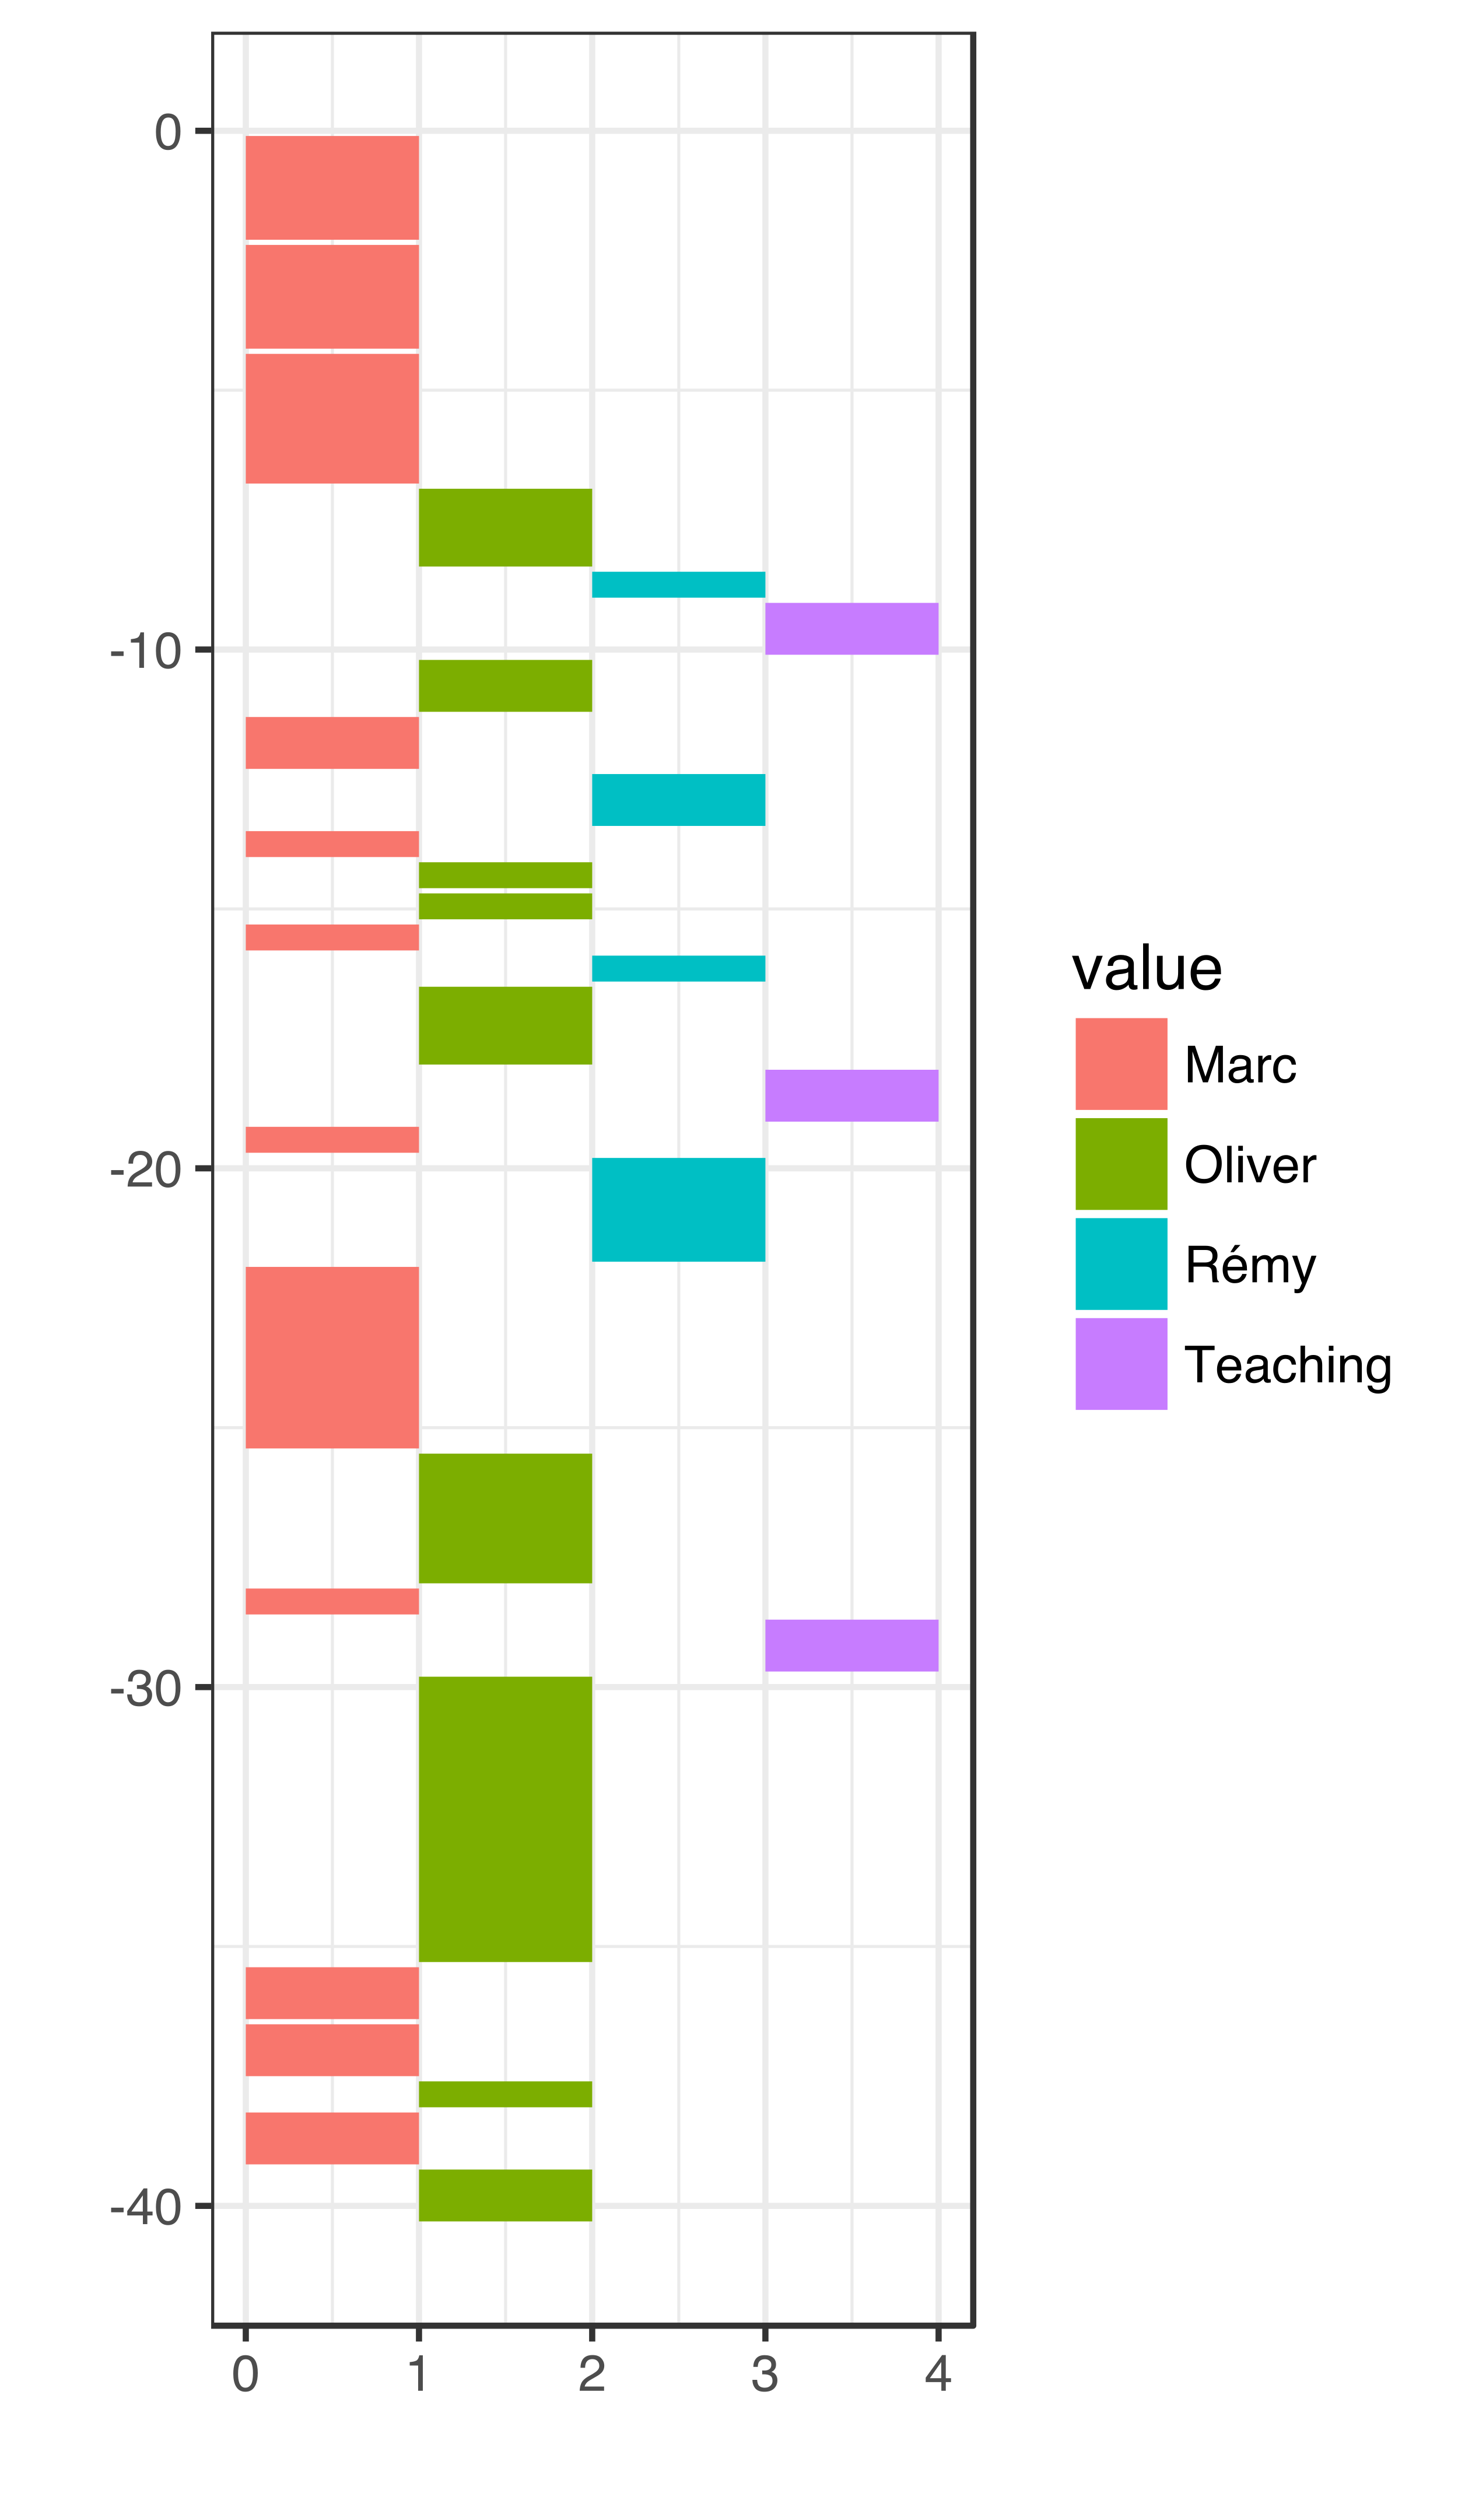 <?xml version="1.0" encoding="UTF-8"?>
<svg xmlns="http://www.w3.org/2000/svg" xmlns:xlink="http://www.w3.org/1999/xlink" width="252pt" height="432pt" viewBox="0 0 252 432" version="1.1">
<defs>
<g>
<symbol overflow="visible" id="glyph0-0">
<path style="stroke:none;" d="M 0.281 0 L 0.281 -6.312 L 5.297 -6.312 L 5.297 0 Z M 4.5 -0.797 L 4.5 -5.516 L 1.078 -5.516 L 1.078 -0.797 Z "/>
</symbol>
<symbol overflow="visible" id="glyph0-1">
<path style="stroke:none;" d="M 0.359 -2.844 L 2.516 -2.844 L 2.516 -2.047 L 0.359 -2.047 Z "/>
</symbol>
<symbol overflow="visible" id="glyph0-2">
<path style="stroke:none;" d="M 2.906 -2.172 L 2.906 -4.969 L 0.938 -2.172 Z M 2.922 0 L 2.922 -1.5 L 0.219 -1.5 L 0.219 -2.266 L 3.047 -6.172 L 3.688 -6.172 L 3.688 -2.172 L 4.594 -2.172 L 4.594 -1.5 L 3.688 -1.5 L 3.688 0 Z "/>
</symbol>
<symbol overflow="visible" id="glyph0-3">
<path style="stroke:none;" d="M 2.375 -6.156 C 3.176 -6.156 3.754 -5.828 4.109 -5.172 C 4.379 -4.66 4.516 -3.961 4.516 -3.078 C 4.516 -2.242 4.391 -1.555 4.141 -1.016 C 3.785 -0.223 3.195 0.172 2.375 0.172 C 1.633 0.172 1.082 -0.148 0.719 -0.797 C 0.426 -1.328 0.281 -2.047 0.281 -2.953 C 0.281 -3.648 0.367 -4.25 0.547 -4.75 C 0.879 -5.688 1.488 -6.156 2.375 -6.156 Z M 2.375 -0.531 C 2.77 -0.531 3.086 -0.707 3.328 -1.062 C 3.566 -1.426 3.688 -2.086 3.688 -3.047 C 3.688 -3.754 3.598 -4.332 3.422 -4.781 C 3.254 -5.227 2.922 -5.453 2.422 -5.453 C 1.973 -5.453 1.641 -5.238 1.422 -4.812 C 1.211 -4.383 1.109 -3.754 1.109 -2.922 C 1.109 -2.297 1.176 -1.789 1.312 -1.406 C 1.52 -0.82 1.875 -0.531 2.375 -0.531 Z "/>
</symbol>
<symbol overflow="visible" id="glyph0-4">
<path style="stroke:none;" d="M 2.281 0.172 C 1.551 0.172 1.02 -0.023 0.688 -0.422 C 0.363 -0.828 0.203 -1.316 0.203 -1.891 L 1.016 -1.891 C 1.047 -1.492 1.117 -1.203 1.234 -1.016 C 1.441 -0.691 1.805 -0.531 2.328 -0.531 C 2.734 -0.531 3.055 -0.641 3.297 -0.859 C 3.547 -1.078 3.672 -1.359 3.672 -1.703 C 3.672 -2.129 3.539 -2.426 3.281 -2.594 C 3.031 -2.758 2.672 -2.844 2.203 -2.844 C 2.148 -2.844 2.098 -2.844 2.047 -2.844 C 1.992 -2.844 1.941 -2.844 1.891 -2.844 L 1.891 -3.516 C 1.973 -3.516 2.039 -3.508 2.094 -3.5 C 2.145 -3.5 2.203 -3.5 2.266 -3.5 C 2.555 -3.5 2.797 -3.547 2.984 -3.641 C 3.305 -3.797 3.469 -4.082 3.469 -4.5 C 3.469 -4.801 3.359 -5.035 3.141 -5.203 C 2.922 -5.367 2.672 -5.453 2.391 -5.453 C 1.867 -5.453 1.508 -5.281 1.312 -4.938 C 1.207 -4.75 1.145 -4.477 1.125 -4.125 L 0.359 -4.125 C 0.359 -4.582 0.453 -4.973 0.641 -5.297 C 0.953 -5.867 1.504 -6.156 2.297 -6.156 C 2.93 -6.156 3.422 -6.016 3.766 -5.734 C 4.109 -5.461 4.281 -5.062 4.281 -4.531 C 4.281 -4.145 4.176 -3.836 3.969 -3.609 C 3.844 -3.461 3.68 -3.348 3.484 -3.266 C 3.805 -3.172 4.055 -3 4.234 -2.75 C 4.422 -2.5 4.516 -2.191 4.516 -1.828 C 4.516 -1.234 4.316 -0.75 3.922 -0.375 C 3.535 -0.008 2.988 0.172 2.281 0.172 Z "/>
</symbol>
<symbol overflow="visible" id="glyph0-5">
<path style="stroke:none;" d="M 0.281 0 C 0.301 -0.531 0.406 -0.988 0.594 -1.375 C 0.789 -1.77 1.164 -2.129 1.719 -2.453 L 2.547 -2.922 C 2.91 -3.141 3.164 -3.328 3.312 -3.484 C 3.551 -3.711 3.672 -3.984 3.672 -4.297 C 3.672 -4.648 3.562 -4.93 3.344 -5.141 C 3.133 -5.359 2.848 -5.469 2.484 -5.469 C 1.961 -5.469 1.598 -5.266 1.391 -4.859 C 1.285 -4.648 1.227 -4.352 1.219 -3.969 L 0.422 -3.969 C 0.43 -4.5 0.531 -4.938 0.719 -5.281 C 1.051 -5.875 1.645 -6.172 2.5 -6.172 C 3.195 -6.172 3.707 -5.977 4.031 -5.594 C 4.363 -5.219 4.531 -4.797 4.531 -4.328 C 4.531 -3.836 4.352 -3.414 4 -3.062 C 3.801 -2.863 3.441 -2.617 2.922 -2.328 L 2.344 -2 C 2.062 -1.844 1.836 -1.695 1.672 -1.562 C 1.391 -1.312 1.211 -1.035 1.141 -0.734 L 4.5 -0.734 L 4.5 0 Z "/>
</symbol>
<symbol overflow="visible" id="glyph0-6">
<path style="stroke:none;" d="M 0.844 -4.359 L 0.844 -4.953 C 1.395 -5.004 1.781 -5.094 2 -5.219 C 2.227 -5.344 2.395 -5.645 2.5 -6.125 L 3.109 -6.125 L 3.109 0 L 2.297 0 L 2.297 -4.359 Z "/>
</symbol>
<symbol overflow="visible" id="glyph0-7">
<path style="stroke:none;" d="M 0.656 -6.312 L 1.875 -6.312 L 3.688 -0.969 L 5.484 -6.312 L 6.703 -6.312 L 6.703 0 L 5.891 0 L 5.891 -3.719 C 5.891 -3.852 5.891 -4.066 5.891 -4.359 C 5.898 -4.66 5.906 -4.984 5.906 -5.328 L 4.109 0 L 3.25 0 L 1.438 -5.328 L 1.438 -5.125 C 1.438 -4.969 1.441 -4.734 1.453 -4.422 C 1.461 -4.109 1.469 -3.875 1.469 -3.719 L 1.469 0 L 0.656 0 Z "/>
</symbol>
<symbol overflow="visible" id="glyph0-8">
<path style="stroke:none;" d="M 1.156 -1.219 C 1.156 -1 1.238 -0.82 1.406 -0.688 C 1.57 -0.562 1.766 -0.5 1.984 -0.5 C 2.254 -0.5 2.52 -0.562 2.781 -0.688 C 3.207 -0.895 3.422 -1.238 3.422 -1.719 L 3.422 -2.344 C 3.328 -2.281 3.203 -2.227 3.047 -2.188 C 2.898 -2.145 2.754 -2.117 2.609 -2.109 L 2.141 -2.047 C 1.867 -2.004 1.66 -1.945 1.516 -1.875 C 1.273 -1.738 1.156 -1.52 1.156 -1.219 Z M 3.031 -2.781 C 3.207 -2.812 3.328 -2.891 3.391 -3.016 C 3.422 -3.078 3.438 -3.176 3.438 -3.312 C 3.438 -3.57 3.344 -3.758 3.156 -3.875 C 2.969 -4 2.703 -4.062 2.359 -4.062 C 1.953 -4.062 1.664 -3.953 1.5 -3.734 C 1.406 -3.609 1.344 -3.43 1.312 -3.203 L 0.594 -3.203 C 0.602 -3.766 0.785 -4.156 1.141 -4.375 C 1.492 -4.602 1.906 -4.719 2.375 -4.719 C 2.914 -4.719 3.352 -4.613 3.688 -4.406 C 4.02 -4.195 4.188 -3.875 4.188 -3.438 L 4.188 -0.797 C 4.188 -0.711 4.203 -0.645 4.234 -0.594 C 4.273 -0.551 4.348 -0.531 4.453 -0.531 C 4.484 -0.531 4.52 -0.531 4.562 -0.531 C 4.602 -0.531 4.648 -0.535 4.703 -0.547 L 4.703 0.016 C 4.578 0.055 4.484 0.078 4.422 0.078 C 4.359 0.086 4.273 0.094 4.172 0.094 C 3.898 0.094 3.707 0 3.594 -0.188 C 3.531 -0.281 3.484 -0.422 3.453 -0.609 C 3.297 -0.398 3.07 -0.219 2.781 -0.062 C 2.488 0.082 2.16 0.156 1.797 0.156 C 1.367 0.156 1.02 0.023 0.75 -0.234 C 0.488 -0.492 0.359 -0.816 0.359 -1.203 C 0.359 -1.629 0.488 -1.957 0.75 -2.188 C 1.02 -2.426 1.367 -2.578 1.797 -2.641 Z M 2.391 -4.719 Z "/>
</symbol>
<symbol overflow="visible" id="glyph0-9">
<path style="stroke:none;" d="M 0.594 -4.594 L 1.328 -4.594 L 1.328 -3.812 C 1.379 -3.957 1.523 -4.141 1.766 -4.359 C 2.004 -4.586 2.273 -4.703 2.578 -4.703 C 2.586 -4.703 2.609 -4.695 2.641 -4.688 C 2.68 -4.688 2.742 -4.688 2.828 -4.688 L 2.828 -3.859 C 2.773 -3.867 2.727 -3.875 2.688 -3.875 C 2.656 -3.883 2.617 -3.891 2.578 -3.891 C 2.18 -3.891 1.879 -3.766 1.672 -3.516 C 1.461 -3.266 1.359 -2.973 1.359 -2.641 L 1.359 0 L 0.594 0 Z "/>
</symbol>
<symbol overflow="visible" id="glyph0-10">
<path style="stroke:none;" d="M 2.344 -4.734 C 2.863 -4.734 3.285 -4.609 3.609 -4.359 C 3.93 -4.109 4.125 -3.672 4.188 -3.047 L 3.438 -3.047 C 3.395 -3.336 3.289 -3.578 3.125 -3.766 C 2.957 -3.953 2.695 -4.047 2.344 -4.047 C 1.852 -4.047 1.5 -3.801 1.281 -3.312 C 1.145 -3.008 1.078 -2.629 1.078 -2.172 C 1.078 -1.703 1.172 -1.312 1.359 -1 C 1.555 -0.688 1.867 -0.531 2.297 -0.531 C 2.609 -0.531 2.859 -0.625 3.047 -0.812 C 3.234 -1.008 3.363 -1.281 3.438 -1.625 L 4.188 -1.625 C 4.102 -1.02 3.891 -0.57 3.547 -0.281 C 3.203 0 2.766 0.141 2.234 0.141 C 1.629 0.141 1.145 -0.078 0.781 -0.516 C 0.426 -0.961 0.25 -1.516 0.25 -2.172 C 0.25 -2.984 0.445 -3.613 0.844 -4.062 C 1.238 -4.508 1.738 -4.734 2.344 -4.734 Z M 2.219 -4.719 Z "/>
</symbol>
<symbol overflow="visible" id="glyph0-11">
<path style="stroke:none;" d="M 3.391 -6.484 C 4.504 -6.484 5.332 -6.125 5.875 -5.406 C 6.289 -4.844 6.5 -4.129 6.5 -3.266 C 6.5 -2.316 6.258 -1.535 5.781 -0.922 C 5.219 -0.18 4.414 0.188 3.375 0.188 C 2.406 0.188 1.645 -0.133 1.094 -0.781 C 0.594 -1.395 0.344 -2.176 0.344 -3.125 C 0.344 -3.977 0.555 -4.707 0.984 -5.312 C 1.523 -6.094 2.328 -6.484 3.391 -6.484 Z M 3.484 -0.578 C 4.234 -0.578 4.773 -0.848 5.109 -1.391 C 5.453 -1.93 5.625 -2.551 5.625 -3.25 C 5.625 -3.988 5.426 -4.582 5.031 -5.031 C 4.645 -5.488 4.113 -5.719 3.438 -5.719 C 2.789 -5.719 2.258 -5.492 1.844 -5.047 C 1.438 -4.598 1.234 -3.938 1.234 -3.062 C 1.234 -2.363 1.41 -1.773 1.766 -1.297 C 2.117 -0.816 2.691 -0.578 3.484 -0.578 Z M 3.422 -6.484 Z "/>
</symbol>
<symbol overflow="visible" id="glyph0-12">
<path style="stroke:none;" d="M 0.594 -6.312 L 1.359 -6.312 L 1.359 0 L 0.594 0 Z "/>
</symbol>
<symbol overflow="visible" id="glyph0-13">
<path style="stroke:none;" d="M 0.562 -4.578 L 1.359 -4.578 L 1.359 0 L 0.562 0 Z M 0.562 -6.312 L 1.359 -6.312 L 1.359 -5.438 L 0.562 -5.438 Z "/>
</symbol>
<symbol overflow="visible" id="glyph0-14">
<path style="stroke:none;" d="M 0.938 -4.594 L 2.172 -0.859 L 3.453 -4.594 L 4.297 -4.594 L 2.562 0 L 1.75 0 L 0.047 -4.594 Z "/>
</symbol>
<symbol overflow="visible" id="glyph0-15">
<path style="stroke:none;" d="M 2.484 -4.703 C 2.805 -4.703 3.117 -4.625 3.422 -4.469 C 3.734 -4.32 3.969 -4.125 4.125 -3.875 C 4.281 -3.645 4.383 -3.375 4.438 -3.062 C 4.488 -2.852 4.516 -2.516 4.516 -2.047 L 1.141 -2.047 C 1.148 -1.586 1.258 -1.211 1.469 -0.922 C 1.676 -0.641 1.992 -0.5 2.422 -0.5 C 2.828 -0.5 3.148 -0.633 3.391 -0.906 C 3.523 -1.062 3.625 -1.238 3.688 -1.438 L 4.453 -1.438 C 4.43 -1.27 4.363 -1.082 4.25 -0.875 C 4.133 -0.664 4.004 -0.5 3.859 -0.375 C 3.629 -0.145 3.344 0.008 3 0.094 C 2.812 0.133 2.598 0.156 2.359 0.156 C 1.785 0.156 1.301 -0.051 0.906 -0.469 C 0.508 -0.883 0.312 -1.469 0.312 -2.219 C 0.312 -2.945 0.508 -3.539 0.906 -4 C 1.312 -4.469 1.836 -4.703 2.484 -4.703 Z M 3.719 -2.672 C 3.688 -3.004 3.613 -3.27 3.5 -3.469 C 3.281 -3.844 2.926 -4.031 2.438 -4.031 C 2.082 -4.031 1.785 -3.898 1.547 -3.641 C 1.305 -3.391 1.176 -3.066 1.156 -2.672 Z M 2.406 -4.719 Z "/>
</symbol>
<symbol overflow="visible" id="glyph0-16">
<path style="stroke:none;" d="M 3.609 -3.422 C 4.004 -3.422 4.316 -3.5 4.547 -3.656 C 4.785 -3.82 4.906 -4.113 4.906 -4.531 C 4.906 -4.977 4.742 -5.285 4.422 -5.453 C 4.242 -5.535 4.008 -5.578 3.719 -5.578 L 1.625 -5.578 L 1.625 -3.422 Z M 0.766 -6.312 L 3.688 -6.312 C 4.176 -6.312 4.578 -6.238 4.891 -6.094 C 5.473 -5.832 5.766 -5.336 5.766 -4.609 C 5.766 -4.234 5.688 -3.922 5.531 -3.672 C 5.383 -3.43 5.172 -3.238 4.891 -3.094 C 5.129 -3 5.312 -2.867 5.438 -2.703 C 5.562 -2.547 5.629 -2.281 5.641 -1.906 L 5.672 -1.062 C 5.68 -0.82 5.703 -0.645 5.734 -0.531 C 5.785 -0.332 5.879 -0.203 6.016 -0.141 L 6.016 0 L 4.969 0 C 4.938 -0.051 4.91 -0.117 4.891 -0.203 C 4.879 -0.297 4.867 -0.461 4.859 -0.703 L 4.797 -1.766 C 4.773 -2.172 4.625 -2.445 4.344 -2.594 C 4.176 -2.664 3.922 -2.703 3.578 -2.703 L 1.625 -2.703 L 1.625 0 L 0.766 0 Z "/>
</symbol>
<symbol overflow="visible" id="glyph0-17">
<path style="stroke:none;" d="M 2.484 -4.703 C 2.805 -4.703 3.117 -4.625 3.422 -4.469 C 3.734 -4.32 3.969 -4.125 4.125 -3.875 C 4.281 -3.645 4.383 -3.375 4.438 -3.062 C 4.488 -2.852 4.516 -2.516 4.516 -2.047 L 1.141 -2.047 C 1.148 -1.586 1.258 -1.211 1.469 -0.922 C 1.676 -0.641 1.992 -0.5 2.422 -0.5 C 2.828 -0.5 3.148 -0.633 3.391 -0.906 C 3.523 -1.062 3.625 -1.238 3.688 -1.438 L 4.453 -1.438 C 4.43 -1.27 4.363 -1.082 4.25 -0.875 C 4.133 -0.664 4.004 -0.5 3.859 -0.375 C 3.629 -0.145 3.344 0.008 3 0.094 C 2.812 0.133 2.598 0.156 2.359 0.156 C 1.785 0.156 1.301 -0.051 0.906 -0.469 C 0.508 -0.883 0.312 -1.469 0.312 -2.219 C 0.312 -2.945 0.508 -3.539 0.906 -4 C 1.312 -4.469 1.836 -4.703 2.484 -4.703 Z M 3.719 -2.672 C 3.688 -3.004 3.613 -3.27 3.5 -3.469 C 3.281 -3.844 2.926 -4.031 2.438 -4.031 C 2.082 -4.031 1.785 -3.898 1.547 -3.641 C 1.305 -3.391 1.176 -3.066 1.156 -2.672 Z M 2.406 -4.719 Z M 3.375 -6.453 L 2.234 -5.203 L 1.641 -5.203 L 2.422 -6.453 Z "/>
</symbol>
<symbol overflow="visible" id="glyph0-18">
<path style="stroke:none;" d="M 0.562 -4.594 L 1.328 -4.594 L 1.328 -3.953 C 1.516 -4.172 1.68 -4.332 1.828 -4.438 C 2.086 -4.613 2.379 -4.703 2.703 -4.703 C 3.066 -4.703 3.359 -4.613 3.578 -4.438 C 3.703 -4.332 3.816 -4.18 3.922 -3.984 C 4.098 -4.223 4.301 -4.398 4.531 -4.516 C 4.758 -4.641 5.02 -4.703 5.312 -4.703 C 5.926 -4.703 6.348 -4.477 6.578 -4.031 C 6.691 -3.789 6.75 -3.469 6.75 -3.062 L 6.75 0 L 5.953 0 L 5.953 -3.203 C 5.953 -3.504 5.875 -3.711 5.719 -3.828 C 5.57 -3.941 5.383 -4 5.156 -4 C 4.852 -4 4.594 -3.895 4.375 -3.688 C 4.156 -3.488 4.047 -3.148 4.047 -2.672 L 4.047 0 L 3.266 0 L 3.266 -3 C 3.266 -3.312 3.227 -3.539 3.156 -3.688 C 3.039 -3.895 2.82 -4 2.5 -4 C 2.207 -4 1.941 -3.883 1.703 -3.656 C 1.461 -3.438 1.344 -3.031 1.344 -2.438 L 1.344 0 L 0.562 0 Z "/>
</symbol>
<symbol overflow="visible" id="glyph0-19">
<path style="stroke:none;" d="M 3.438 -4.594 L 4.297 -4.594 C 4.18 -4.301 3.938 -3.629 3.562 -2.578 C 3.289 -1.785 3.055 -1.145 2.859 -0.656 C 2.41 0.52 2.094 1.238 1.906 1.5 C 1.727 1.758 1.414 1.891 0.969 1.891 C 0.863 1.891 0.781 1.883 0.719 1.875 C 0.664 1.863 0.594 1.848 0.5 1.828 L 0.5 1.125 C 0.633 1.156 0.734 1.176 0.797 1.188 C 0.859 1.195 0.91 1.203 0.953 1.203 C 1.098 1.203 1.203 1.176 1.266 1.125 C 1.336 1.082 1.395 1.023 1.438 0.953 C 1.457 0.93 1.508 0.812 1.594 0.594 C 1.688 0.383 1.754 0.234 1.797 0.141 L 0.094 -4.594 L 0.969 -4.594 L 2.203 -0.859 Z M 2.188 -4.719 Z "/>
</symbol>
<symbol overflow="visible" id="glyph0-20">
<path style="stroke:none;" d="M 5.266 -6.312 L 5.266 -5.562 L 3.141 -5.562 L 3.141 0 L 2.266 0 L 2.266 -5.562 L 0.141 -5.562 L 0.141 -6.312 Z "/>
</symbol>
<symbol overflow="visible" id="glyph0-21">
<path style="stroke:none;" d="M 0.562 -6.328 L 1.344 -6.328 L 1.344 -3.984 C 1.52 -4.211 1.68 -4.375 1.828 -4.469 C 2.078 -4.633 2.391 -4.719 2.766 -4.719 C 3.43 -4.719 3.883 -4.484 4.125 -4.016 C 4.25 -3.754 4.312 -3.398 4.312 -2.953 L 4.312 0 L 3.516 0 L 3.516 -2.906 C 3.516 -3.238 3.473 -3.484 3.391 -3.641 C 3.254 -3.891 2.992 -4.016 2.609 -4.016 C 2.285 -4.016 1.992 -3.906 1.734 -3.688 C 1.473 -3.469 1.344 -3.051 1.344 -2.438 L 1.344 0 L 0.562 0 Z "/>
</symbol>
<symbol overflow="visible" id="glyph0-22">
<path style="stroke:none;" d="M 0.562 -4.594 L 1.297 -4.594 L 1.297 -3.953 C 1.516 -4.211 1.742 -4.398 1.984 -4.516 C 2.234 -4.641 2.508 -4.703 2.812 -4.703 C 3.457 -4.703 3.895 -4.473 4.125 -4.016 C 4.25 -3.766 4.312 -3.41 4.312 -2.953 L 4.312 0 L 3.531 0 L 3.531 -2.906 C 3.531 -3.176 3.488 -3.398 3.406 -3.578 C 3.27 -3.859 3.02 -4 2.656 -4 C 2.477 -4 2.328 -3.984 2.203 -3.953 C 1.992 -3.891 1.812 -3.766 1.656 -3.578 C 1.52 -3.422 1.43 -3.258 1.391 -3.094 C 1.359 -2.938 1.344 -2.707 1.344 -2.406 L 1.344 0 L 0.562 0 Z M 2.391 -4.719 Z "/>
</symbol>
<symbol overflow="visible" id="glyph0-23">
<path style="stroke:none;" d="M 2.188 -4.688 C 2.551 -4.688 2.867 -4.598 3.141 -4.422 C 3.285 -4.316 3.43 -4.172 3.578 -3.984 L 3.578 -4.562 L 4.297 -4.562 L 4.297 -0.375 C 4.297 0.207 4.207 0.672 4.031 1.016 C 3.719 1.641 3.113 1.953 2.219 1.953 C 1.727 1.953 1.312 1.836 0.969 1.609 C 0.633 1.391 0.445 1.047 0.406 0.578 L 1.188 0.578 C 1.227 0.773 1.301 0.93 1.406 1.047 C 1.582 1.223 1.859 1.312 2.234 1.312 C 2.828 1.312 3.219 1.098 3.406 0.672 C 3.508 0.43 3.555 -0.004 3.547 -0.641 C 3.391 -0.398 3.203 -0.223 2.984 -0.109 C 2.773 0.004 2.488 0.062 2.125 0.062 C 1.633 0.062 1.203 -0.113 0.828 -0.469 C 0.453 -0.82 0.266 -1.41 0.266 -2.234 C 0.266 -3.004 0.453 -3.602 0.828 -4.031 C 1.203 -4.469 1.656 -4.688 2.188 -4.688 Z M 3.578 -2.312 C 3.578 -2.883 3.457 -3.305 3.219 -3.578 C 2.988 -3.859 2.691 -4 2.328 -4 C 1.785 -4 1.414 -3.742 1.219 -3.234 C 1.113 -2.961 1.062 -2.609 1.062 -2.172 C 1.062 -1.648 1.164 -1.254 1.375 -0.984 C 1.582 -0.711 1.863 -0.578 2.219 -0.578 C 2.77 -0.578 3.16 -0.828 3.391 -1.328 C 3.516 -1.609 3.578 -1.938 3.578 -2.312 Z M 2.281 -4.719 Z "/>
</symbol>
<symbol overflow="visible" id="glyph1-0">
<path style="stroke:none;" d="M 0.359 0 L 0.359 -7.891 L 6.625 -7.891 L 6.625 0 Z M 5.625 -0.984 L 5.625 -6.906 L 1.344 -6.906 L 1.344 -0.984 Z "/>
</symbol>
<symbol overflow="visible" id="glyph1-1">
<path style="stroke:none;" d="M 1.188 -5.75 L 2.719 -1.062 L 4.328 -5.75 L 5.375 -5.75 L 3.219 0 L 2.188 0 L 0.062 -5.75 Z "/>
</symbol>
<symbol overflow="visible" id="glyph1-2">
<path style="stroke:none;" d="M 1.453 -1.531 C 1.453 -1.25 1.551 -1.023 1.75 -0.859 C 1.957 -0.703 2.203 -0.625 2.484 -0.625 C 2.816 -0.625 3.145 -0.703 3.469 -0.859 C 4.008 -1.117 4.281 -1.551 4.281 -2.156 L 4.281 -2.922 C 4.156 -2.848 4 -2.785 3.812 -2.734 C 3.633 -2.691 3.453 -2.656 3.266 -2.625 L 2.688 -2.562 C 2.332 -2.508 2.066 -2.438 1.891 -2.344 C 1.598 -2.164 1.453 -1.895 1.453 -1.531 Z M 3.797 -3.484 C 4.016 -3.516 4.16 -3.609 4.234 -3.766 C 4.273 -3.848 4.297 -3.973 4.297 -4.141 C 4.297 -4.461 4.176 -4.695 3.938 -4.844 C 3.707 -5 3.375 -5.078 2.938 -5.078 C 2.438 -5.078 2.082 -4.941 1.875 -4.672 C 1.75 -4.516 1.672 -4.289 1.641 -4 L 0.734 -4 C 0.754 -4.707 0.984 -5.195 1.422 -5.469 C 1.867 -5.75 2.383 -5.891 2.969 -5.891 C 3.645 -5.891 4.191 -5.758 4.609 -5.5 C 5.035 -5.25 5.25 -4.848 5.25 -4.297 L 5.25 -0.984 C 5.25 -0.891 5.266 -0.812 5.297 -0.75 C 5.336 -0.688 5.426 -0.656 5.562 -0.656 C 5.602 -0.656 5.648 -0.656 5.703 -0.656 C 5.766 -0.664 5.82 -0.676 5.875 -0.688 L 5.875 0.031 C 5.727 0.07 5.613 0.098 5.531 0.109 C 5.457 0.117 5.352 0.125 5.219 0.125 C 4.883 0.125 4.641 0.004 4.484 -0.234 C 4.41 -0.359 4.359 -0.535 4.328 -0.766 C 4.129 -0.504 3.844 -0.281 3.469 -0.094 C 3.102 0.094 2.695 0.188 2.25 0.188 C 1.719 0.188 1.281 0.023 0.938 -0.297 C 0.602 -0.617 0.438 -1.023 0.438 -1.516 C 0.438 -2.047 0.602 -2.457 0.938 -2.75 C 1.27 -3.039 1.707 -3.223 2.25 -3.297 Z M 2.984 -5.891 Z "/>
</symbol>
<symbol overflow="visible" id="glyph1-3">
<path style="stroke:none;" d="M 0.734 -7.891 L 1.703 -7.891 L 1.703 0 L 0.734 0 Z "/>
</symbol>
<symbol overflow="visible" id="glyph1-4">
<path style="stroke:none;" d="M 1.672 -5.75 L 1.672 -1.938 C 1.672 -1.645 1.719 -1.406 1.812 -1.219 C 1.988 -0.875 2.312 -0.703 2.781 -0.703 C 3.445 -0.703 3.906 -1 4.156 -1.594 C 4.281 -1.914 4.344 -2.359 4.344 -2.922 L 4.344 -5.75 L 5.312 -5.75 L 5.312 0 L 4.406 0 L 4.422 -0.844 C 4.297 -0.625 4.141 -0.441 3.953 -0.297 C 3.578 0.004 3.129 0.156 2.609 0.156 C 1.785 0.156 1.223 -0.117 0.922 -0.672 C 0.766 -0.961 0.688 -1.352 0.688 -1.844 L 0.688 -5.75 Z M 3 -5.891 Z "/>
</symbol>
<symbol overflow="visible" id="glyph1-5">
<path style="stroke:none;" d="M 3.109 -5.875 C 3.516 -5.875 3.906 -5.781 4.281 -5.594 C 4.664 -5.406 4.961 -5.156 5.172 -4.844 C 5.359 -4.562 5.484 -4.223 5.547 -3.828 C 5.609 -3.566 5.641 -3.145 5.641 -2.562 L 1.422 -2.562 C 1.441 -1.977 1.578 -1.508 1.828 -1.156 C 2.086 -0.812 2.488 -0.641 3.031 -0.641 C 3.539 -0.641 3.945 -0.805 4.25 -1.141 C 4.414 -1.328 4.535 -1.551 4.609 -1.812 L 5.562 -1.812 C 5.531 -1.594 5.441 -1.352 5.297 -1.094 C 5.16 -0.832 5.004 -0.625 4.828 -0.469 C 4.535 -0.176 4.176 0.02 3.75 0.125 C 3.508 0.176 3.242 0.203 2.953 0.203 C 2.234 0.203 1.625 -0.055 1.125 -0.578 C 0.633 -1.098 0.391 -1.828 0.391 -2.766 C 0.391 -3.691 0.641 -4.441 1.141 -5.016 C 1.641 -5.586 2.297 -5.875 3.109 -5.875 Z M 4.641 -3.328 C 4.609 -3.754 4.52 -4.094 4.375 -4.344 C 4.102 -4.801 3.66 -5.031 3.047 -5.031 C 2.598 -5.031 2.223 -4.867 1.922 -4.547 C 1.629 -4.234 1.473 -3.828 1.453 -3.328 Z M 3.016 -5.891 Z "/>
</symbol>
</g>
<clipPath id="clip1">
  <path d="M 36.496 5.48 L 169 5.48 L 169 402 L 36.496 402 Z "/>
</clipPath>
<clipPath id="clip2">
  <path d="M 36.496 336 L 169 336 L 169 337 L 36.496 337 Z "/>
</clipPath>
<clipPath id="clip3">
  <path d="M 36.496 246 L 169 246 L 169 247 L 36.496 247 Z "/>
</clipPath>
<clipPath id="clip4">
  <path d="M 36.496 156 L 169 156 L 169 158 L 36.496 158 Z "/>
</clipPath>
<clipPath id="clip5">
  <path d="M 36.496 67 L 169 67 L 169 68 L 36.496 68 Z "/>
</clipPath>
<clipPath id="clip6">
  <path d="M 57 5.48 L 58 5.48 L 58 402.906 L 57 402.906 Z "/>
</clipPath>
<clipPath id="clip7">
  <path d="M 87 5.48 L 88 5.48 L 88 402.906 L 87 402.906 Z "/>
</clipPath>
<clipPath id="clip8">
  <path d="M 117 5.48 L 118 5.48 L 118 402.906 L 117 402.906 Z "/>
</clipPath>
<clipPath id="clip9">
  <path d="M 146 5.48 L 148 5.48 L 148 402.906 L 146 402.906 Z "/>
</clipPath>
<clipPath id="clip10">
  <path d="M 36.496 380 L 169 380 L 169 382 L 36.496 382 Z "/>
</clipPath>
<clipPath id="clip11">
  <path d="M 36.496 291 L 169 291 L 169 293 L 36.496 293 Z "/>
</clipPath>
<clipPath id="clip12">
  <path d="M 36.496 201 L 169 201 L 169 203 L 36.496 203 Z "/>
</clipPath>
<clipPath id="clip13">
  <path d="M 36.496 111 L 169 111 L 169 113 L 36.496 113 Z "/>
</clipPath>
<clipPath id="clip14">
  <path d="M 36.496 22 L 169 22 L 169 24 L 36.496 24 Z "/>
</clipPath>
<clipPath id="clip15">
  <path d="M 41 5.48 L 44 5.48 L 44 402.906 L 41 402.906 Z "/>
</clipPath>
<clipPath id="clip16">
  <path d="M 71 5.48 L 73 5.48 L 73 402.906 L 71 402.906 Z "/>
</clipPath>
<clipPath id="clip17">
  <path d="M 101 5.48 L 103 5.48 L 103 402.906 L 101 402.906 Z "/>
</clipPath>
<clipPath id="clip18">
  <path d="M 131 5.48 L 133 5.48 L 133 402.906 L 131 402.906 Z "/>
</clipPath>
<clipPath id="clip19">
  <path d="M 161 5.48 L 163 5.48 L 163 402.906 L 161 402.906 Z "/>
</clipPath>
<clipPath id="clip20">
  <path d="M 36.496 5.48 L 169 5.48 L 169 402.906 L 36.496 402.906 Z "/>
</clipPath>
</defs>
<g id="surface1">
<rect x="0" y="0" width="252" height="432" style="fill:rgb(100%,100%,100%);fill-opacity:1;stroke:none;"/>
<rect x="0" y="0" width="252" height="432" style="fill:rgb(100%,100%,100%);fill-opacity:1;stroke:none;"/>
<path style="fill:none;stroke-width:1.067;stroke-linecap:round;stroke-linejoin:round;stroke:rgb(100%,100%,100%);stroke-opacity:1;stroke-miterlimit:10;" d="M 0 432 L 252 432 L 252 0 L 0 0 Z "/>
<g clip-path="url(#clip1)" clip-rule="nonzero">
<path style=" stroke:none;fill-rule:nonzero;fill:rgb(100%,100%,100%);fill-opacity:1;" d="M 36.496 401.906 L 168.215 401.906 L 168.215 5.48 L 36.496 5.48 Z "/>
</g>
<g clip-path="url(#clip2)" clip-rule="nonzero">
<path style="fill:none;stroke-width:0.533;stroke-linecap:butt;stroke-linejoin:round;stroke:rgb(92.157%,92.157%,92.157%);stroke-opacity:1;stroke-miterlimit:10;" d="M 36.496 336.375 L 168.215 336.375 "/>
</g>
<g clip-path="url(#clip3)" clip-rule="nonzero">
<path style="fill:none;stroke-width:0.533;stroke-linecap:butt;stroke-linejoin:round;stroke:rgb(92.157%,92.157%,92.157%);stroke-opacity:1;stroke-miterlimit:10;" d="M 36.496 246.723 L 168.215 246.723 "/>
</g>
<g clip-path="url(#clip4)" clip-rule="nonzero">
<path style="fill:none;stroke-width:0.533;stroke-linecap:butt;stroke-linejoin:round;stroke:rgb(92.157%,92.157%,92.157%);stroke-opacity:1;stroke-miterlimit:10;" d="M 36.496 157.074 L 168.215 157.074 "/>
</g>
<g clip-path="url(#clip5)" clip-rule="nonzero">
<path style="fill:none;stroke-width:0.533;stroke-linecap:butt;stroke-linejoin:round;stroke:rgb(92.157%,92.157%,92.157%);stroke-opacity:1;stroke-miterlimit:10;" d="M 36.496 67.426 L 168.215 67.426 "/>
</g>
<g clip-path="url(#clip6)" clip-rule="nonzero">
<path style="fill:none;stroke-width:0.533;stroke-linecap:butt;stroke-linejoin:round;stroke:rgb(92.157%,92.157%,92.157%);stroke-opacity:1;stroke-miterlimit:10;" d="M 57.449 401.906 L 57.449 5.48 "/>
</g>
<g clip-path="url(#clip7)" clip-rule="nonzero">
<path style="fill:none;stroke-width:0.533;stroke-linecap:butt;stroke-linejoin:round;stroke:rgb(92.157%,92.157%,92.157%);stroke-opacity:1;stroke-miterlimit:10;" d="M 87.387 401.906 L 87.387 5.48 "/>
</g>
<g clip-path="url(#clip8)" clip-rule="nonzero">
<path style="fill:none;stroke-width:0.533;stroke-linecap:butt;stroke-linejoin:round;stroke:rgb(92.157%,92.157%,92.157%);stroke-opacity:1;stroke-miterlimit:10;" d="M 117.324 401.906 L 117.324 5.48 "/>
</g>
<g clip-path="url(#clip9)" clip-rule="nonzero">
<path style="fill:none;stroke-width:0.533;stroke-linecap:butt;stroke-linejoin:round;stroke:rgb(92.157%,92.157%,92.157%);stroke-opacity:1;stroke-miterlimit:10;" d="M 147.258 401.906 L 147.258 5.48 "/>
</g>
<g clip-path="url(#clip10)" clip-rule="nonzero">
<path style="fill:none;stroke-width:1.067;stroke-linecap:butt;stroke-linejoin:round;stroke:rgb(92.157%,92.157%,92.157%);stroke-opacity:1;stroke-miterlimit:10;" d="M 36.496 381.199 L 168.215 381.199 "/>
</g>
<g clip-path="url(#clip11)" clip-rule="nonzero">
<path style="fill:none;stroke-width:1.067;stroke-linecap:butt;stroke-linejoin:round;stroke:rgb(92.157%,92.157%,92.157%);stroke-opacity:1;stroke-miterlimit:10;" d="M 36.496 291.547 L 168.215 291.547 "/>
</g>
<g clip-path="url(#clip12)" clip-rule="nonzero">
<path style="fill:none;stroke-width:1.067;stroke-linecap:butt;stroke-linejoin:round;stroke:rgb(92.157%,92.157%,92.157%);stroke-opacity:1;stroke-miterlimit:10;" d="M 36.496 201.898 L 168.215 201.898 "/>
</g>
<g clip-path="url(#clip13)" clip-rule="nonzero">
<path style="fill:none;stroke-width:1.067;stroke-linecap:butt;stroke-linejoin:round;stroke:rgb(92.157%,92.157%,92.157%);stroke-opacity:1;stroke-miterlimit:10;" d="M 36.496 112.25 L 168.215 112.25 "/>
</g>
<g clip-path="url(#clip14)" clip-rule="nonzero">
<path style="fill:none;stroke-width:1.067;stroke-linecap:butt;stroke-linejoin:round;stroke:rgb(92.157%,92.157%,92.157%);stroke-opacity:1;stroke-miterlimit:10;" d="M 36.496 22.602 L 168.215 22.602 "/>
</g>
<g clip-path="url(#clip15)" clip-rule="nonzero">
<path style="fill:none;stroke-width:1.067;stroke-linecap:butt;stroke-linejoin:round;stroke:rgb(92.157%,92.157%,92.157%);stroke-opacity:1;stroke-miterlimit:10;" d="M 42.484 401.906 L 42.484 5.48 "/>
</g>
<g clip-path="url(#clip16)" clip-rule="nonzero">
<path style="fill:none;stroke-width:1.067;stroke-linecap:butt;stroke-linejoin:round;stroke:rgb(92.157%,92.157%,92.157%);stroke-opacity:1;stroke-miterlimit:10;" d="M 72.418 401.906 L 72.418 5.48 "/>
</g>
<g clip-path="url(#clip17)" clip-rule="nonzero">
<path style="fill:none;stroke-width:1.067;stroke-linecap:butt;stroke-linejoin:round;stroke:rgb(92.157%,92.157%,92.157%);stroke-opacity:1;stroke-miterlimit:10;" d="M 102.355 401.906 L 102.355 5.48 "/>
</g>
<g clip-path="url(#clip18)" clip-rule="nonzero">
<path style="fill:none;stroke-width:1.067;stroke-linecap:butt;stroke-linejoin:round;stroke:rgb(92.157%,92.157%,92.157%);stroke-opacity:1;stroke-miterlimit:10;" d="M 132.293 401.906 L 132.293 5.48 "/>
</g>
<g clip-path="url(#clip19)" clip-rule="nonzero">
<path style="fill:none;stroke-width:1.067;stroke-linecap:butt;stroke-linejoin:round;stroke:rgb(92.157%,92.157%,92.157%);stroke-opacity:1;stroke-miterlimit:10;" d="M 162.227 401.906 L 162.227 5.48 "/>
</g>
<path style=" stroke:none;fill-rule:nonzero;fill:rgb(97.255%,46.275%,42.745%);fill-opacity:1;" d="M 42.484 23.5 L 42.484 41.43 L 72.418 41.43 L 72.418 23.5 L 42.484 23.5 L 42.484 41.43 L 72.418 41.43 L 72.418 23.5 L 42.484 23.5 L 42.484 41.43 L 72.418 41.43 L 72.418 23.5 L 42.484 23.5 L 42.484 41.43 L 72.418 41.43 L 72.418 23.5 Z "/>
<path style=" stroke:none;fill-rule:nonzero;fill:rgb(97.255%,46.275%,42.745%);fill-opacity:1;" d="M 42.484 42.324 L 42.484 60.254 L 72.418 60.254 L 72.418 42.324 L 42.484 42.324 L 42.484 60.254 L 72.418 60.254 L 72.418 42.324 L 42.484 42.324 L 42.484 60.254 L 72.418 60.254 L 72.418 42.324 L 42.484 42.324 L 42.484 60.254 L 72.418 60.254 L 72.418 42.324 Z "/>
<path style=" stroke:none;fill-rule:nonzero;fill:rgb(97.255%,46.275%,42.745%);fill-opacity:1;" d="M 42.484 61.152 L 42.484 83.562 L 72.418 83.562 L 72.418 61.152 L 42.484 61.152 L 42.484 83.562 L 72.418 83.562 L 72.418 61.152 L 42.484 61.152 L 42.484 83.562 L 72.418 83.562 L 72.418 61.152 L 42.484 61.152 L 42.484 83.562 L 72.418 83.562 L 72.418 61.152 Z "/>
<path style=" stroke:none;fill-rule:nonzero;fill:rgb(48.627%,68.235%,0%);fill-opacity:1;" d="M 72.418 84.461 L 72.418 97.906 L 102.355 97.906 L 102.355 84.461 L 72.418 84.461 L 72.418 97.906 L 102.355 97.906 L 102.355 84.461 L 72.418 84.461 L 72.418 97.906 L 102.355 97.906 L 102.355 84.461 L 72.418 84.461 L 72.418 97.906 L 102.355 97.906 L 102.355 84.461 Z "/>
<path style=" stroke:none;fill-rule:nonzero;fill:rgb(0%,74.902%,76.863%);fill-opacity:1;" d="M 102.355 98.805 L 102.355 103.285 L 132.293 103.285 L 132.293 98.805 L 102.355 98.805 L 102.355 103.285 L 132.293 103.285 L 132.293 98.805 L 102.355 98.805 L 102.355 103.285 L 132.293 103.285 L 132.293 98.805 L 102.355 98.805 L 102.355 103.285 L 132.293 103.285 L 132.293 98.805 Z "/>
<path style=" stroke:none;fill-rule:nonzero;fill:rgb(78.039%,48.627%,100%);fill-opacity:1;" d="M 132.293 104.184 L 132.293 113.148 L 162.227 113.148 L 162.227 104.184 L 132.293 104.184 L 132.293 113.148 L 162.227 113.148 L 162.227 104.184 L 132.293 104.184 L 132.293 113.148 L 162.227 113.148 L 162.227 104.184 L 132.293 104.184 L 132.293 113.148 L 162.227 113.148 L 162.227 104.184 Z "/>
<path style=" stroke:none;fill-rule:nonzero;fill:rgb(48.627%,68.235%,0%);fill-opacity:1;" d="M 72.418 114.043 L 72.418 123.008 L 102.355 123.008 L 102.355 114.043 L 72.418 114.043 L 72.418 123.008 L 102.355 123.008 L 102.355 114.043 L 72.418 114.043 L 72.418 123.008 L 102.355 123.008 L 102.355 114.043 L 72.418 114.043 L 72.418 123.008 L 102.355 123.008 L 102.355 114.043 Z "/>
<path style=" stroke:none;fill-rule:nonzero;fill:rgb(97.255%,46.275%,42.745%);fill-opacity:1;" d="M 42.484 123.906 L 42.484 132.871 L 72.418 132.871 L 72.418 123.906 L 42.484 123.906 L 42.484 132.871 L 72.418 132.871 L 72.418 123.906 L 42.484 123.906 L 42.484 132.871 L 72.418 132.871 L 72.418 123.906 L 42.484 123.906 L 42.484 132.871 L 72.418 132.871 L 72.418 123.906 Z "/>
<path style=" stroke:none;fill-rule:nonzero;fill:rgb(0%,74.902%,76.863%);fill-opacity:1;" d="M 102.355 133.766 L 102.355 142.73 L 132.293 142.73 L 132.293 133.766 L 102.355 133.766 L 102.355 142.73 L 132.293 142.73 L 132.293 133.766 L 102.355 133.766 L 102.355 142.73 L 132.293 142.73 L 132.293 133.766 L 102.355 133.766 L 102.355 142.73 L 132.293 142.73 L 132.293 133.766 Z "/>
<path style=" stroke:none;fill-rule:nonzero;fill:rgb(97.255%,46.275%,42.745%);fill-opacity:1;" d="M 42.484 143.629 L 42.484 148.109 L 72.418 148.109 L 72.418 143.629 L 42.484 143.629 L 42.484 148.109 L 72.418 148.109 L 72.418 143.629 L 42.484 143.629 L 42.484 148.109 L 72.418 148.109 L 72.418 143.629 L 42.484 143.629 L 42.484 148.109 L 72.418 148.109 L 72.418 143.629 Z "/>
<path style=" stroke:none;fill-rule:nonzero;fill:rgb(48.627%,68.235%,0%);fill-opacity:1;" d="M 72.418 149.008 L 72.418 153.488 L 102.355 153.488 L 102.355 149.008 L 72.418 149.008 L 72.418 153.488 L 102.355 153.488 L 102.355 149.008 L 72.418 149.008 L 72.418 153.488 L 102.355 153.488 L 102.355 149.008 L 72.418 149.008 L 72.418 153.488 L 102.355 153.488 L 102.355 149.008 Z "/>
<path style=" stroke:none;fill-rule:nonzero;fill:rgb(48.627%,68.235%,0%);fill-opacity:1;" d="M 72.418 154.387 L 72.418 158.867 L 102.355 158.867 L 102.355 154.387 L 72.418 154.387 L 72.418 158.867 L 102.355 158.867 L 102.355 154.387 L 72.418 154.387 L 72.418 158.867 L 102.355 158.867 L 102.355 154.387 L 72.418 154.387 L 72.418 158.867 L 102.355 158.867 L 102.355 154.387 Z "/>
<path style=" stroke:none;fill-rule:nonzero;fill:rgb(97.255%,46.275%,42.745%);fill-opacity:1;" d="M 42.484 159.766 L 42.484 164.246 L 72.418 164.246 L 72.418 159.766 L 42.484 159.766 L 42.484 164.246 L 72.418 164.246 L 72.418 159.766 L 42.484 159.766 L 42.484 164.246 L 72.418 164.246 L 72.418 159.766 L 42.484 159.766 L 42.484 164.246 L 72.418 164.246 L 72.418 159.766 Z "/>
<path style=" stroke:none;fill-rule:nonzero;fill:rgb(0%,74.902%,76.863%);fill-opacity:1;" d="M 102.355 165.145 L 102.355 169.625 L 132.293 169.625 L 132.293 165.145 L 102.355 165.145 L 102.355 169.625 L 132.293 169.625 L 132.293 165.145 L 102.355 165.145 L 102.355 169.625 L 132.293 169.625 L 132.293 165.145 L 102.355 165.145 L 102.355 169.625 L 132.293 169.625 L 132.293 165.145 Z "/>
<path style=" stroke:none;fill-rule:nonzero;fill:rgb(48.627%,68.235%,0%);fill-opacity:1;" d="M 72.418 170.523 L 72.418 183.969 L 102.355 183.969 L 102.355 170.523 L 72.418 170.523 L 72.418 183.969 L 102.355 183.969 L 102.355 170.523 L 72.418 170.523 L 72.418 183.969 L 102.355 183.969 L 102.355 170.523 L 72.418 170.523 L 72.418 183.969 L 102.355 183.969 L 102.355 170.523 Z "/>
<path style=" stroke:none;fill-rule:nonzero;fill:rgb(78.039%,48.627%,100%);fill-opacity:1;" d="M 132.293 184.867 L 132.293 193.832 L 162.227 193.832 L 162.227 184.867 L 132.293 184.867 L 132.293 193.832 L 162.227 193.832 L 162.227 184.867 L 132.293 184.867 L 132.293 193.832 L 162.227 193.832 L 162.227 184.867 L 132.293 184.867 L 132.293 193.832 L 162.227 193.832 L 162.227 184.867 Z "/>
<path style=" stroke:none;fill-rule:nonzero;fill:rgb(97.255%,46.275%,42.745%);fill-opacity:1;" d="M 42.484 194.727 L 42.484 199.211 L 72.418 199.211 L 72.418 194.727 L 42.484 194.727 L 42.484 199.211 L 72.418 199.211 L 72.418 194.727 L 42.484 194.727 L 42.484 199.211 L 72.418 199.211 L 72.418 194.727 L 42.484 194.727 L 42.484 199.211 L 72.418 199.211 L 72.418 194.727 Z "/>
<path style=" stroke:none;fill-rule:nonzero;fill:rgb(0%,74.902%,76.863%);fill-opacity:1;" d="M 102.355 200.105 L 102.355 218.035 L 132.293 218.035 L 132.293 200.105 L 102.355 200.105 L 102.355 218.035 L 132.293 218.035 L 132.293 200.105 L 102.355 200.105 L 102.355 218.035 L 132.293 218.035 L 132.293 200.105 L 102.355 200.105 L 102.355 218.035 L 132.293 218.035 L 132.293 200.105 Z "/>
<path style=" stroke:none;fill-rule:nonzero;fill:rgb(97.255%,46.275%,42.745%);fill-opacity:1;" d="M 42.484 218.934 L 42.484 250.309 L 72.418 250.309 L 72.418 218.934 L 42.484 218.934 L 42.484 250.309 L 72.418 250.309 L 72.418 218.934 L 42.484 218.934 L 42.484 250.309 L 72.418 250.309 L 72.418 218.934 L 42.484 218.934 L 42.484 250.309 L 72.418 250.309 L 72.418 218.934 Z "/>
<path style=" stroke:none;fill-rule:nonzero;fill:rgb(48.627%,68.235%,0%);fill-opacity:1;" d="M 72.418 251.207 L 72.418 273.617 L 102.355 273.617 L 102.355 251.207 L 72.418 251.207 L 72.418 273.617 L 102.355 273.617 L 102.355 251.207 L 72.418 251.207 L 72.418 273.617 L 102.355 273.617 L 102.355 251.207 L 72.418 251.207 L 72.418 273.617 L 102.355 273.617 L 102.355 251.207 Z "/>
<path style=" stroke:none;fill-rule:nonzero;fill:rgb(97.255%,46.275%,42.745%);fill-opacity:1;" d="M 42.484 274.516 L 42.484 278.996 L 72.418 278.996 L 72.418 274.516 L 42.484 274.516 L 42.484 278.996 L 72.418 278.996 L 72.418 274.516 L 42.484 274.516 L 42.484 278.996 L 72.418 278.996 L 72.418 274.516 L 42.484 274.516 L 42.484 278.996 L 72.418 278.996 L 72.418 274.516 Z "/>
<path style=" stroke:none;fill-rule:nonzero;fill:rgb(78.039%,48.627%,100%);fill-opacity:1;" d="M 132.293 279.895 L 132.293 288.859 L 162.227 288.859 L 162.227 279.895 L 132.293 279.895 L 132.293 288.859 L 162.227 288.859 L 162.227 279.895 L 132.293 279.895 L 132.293 288.859 L 162.227 288.859 L 162.227 279.895 L 132.293 279.895 L 132.293 288.859 L 162.227 288.859 L 162.227 279.895 Z "/>
<path style=" stroke:none;fill-rule:nonzero;fill:rgb(48.627%,68.235%,0%);fill-opacity:1;" d="M 72.418 289.754 L 72.418 339.062 L 102.355 339.062 L 102.355 289.754 L 72.418 289.754 L 72.418 339.062 L 102.355 339.062 L 102.355 289.754 L 72.418 289.754 L 72.418 339.062 L 102.355 339.062 L 102.355 289.754 L 72.418 289.754 L 72.418 339.062 L 102.355 339.062 L 102.355 289.754 Z "/>
<path style=" stroke:none;fill-rule:nonzero;fill:rgb(97.255%,46.275%,42.745%);fill-opacity:1;" d="M 42.484 339.961 L 42.484 348.926 L 72.418 348.926 L 72.418 339.961 L 42.484 339.961 L 42.484 348.926 L 72.418 348.926 L 72.418 339.961 L 42.484 339.961 L 42.484 348.926 L 72.418 348.926 L 72.418 339.961 L 42.484 339.961 L 42.484 348.926 L 72.418 348.926 L 72.418 339.961 Z "/>
<path style=" stroke:none;fill-rule:nonzero;fill:rgb(97.255%,46.275%,42.745%);fill-opacity:1;" d="M 42.484 349.82 L 42.484 358.785 L 72.418 358.785 L 72.418 349.82 L 42.484 349.82 L 42.484 358.785 L 72.418 358.785 L 72.418 349.82 L 42.484 349.82 L 42.484 358.785 L 72.418 358.785 L 72.418 349.82 L 42.484 349.82 L 42.484 358.785 L 72.418 358.785 L 72.418 349.82 Z "/>
<path style=" stroke:none;fill-rule:nonzero;fill:rgb(48.627%,68.235%,0%);fill-opacity:1;" d="M 72.418 359.684 L 72.418 364.164 L 102.355 364.164 L 102.355 359.684 L 72.418 359.684 L 72.418 364.164 L 102.355 364.164 L 102.355 359.684 L 72.418 359.684 L 72.418 364.164 L 102.355 364.164 L 102.355 359.684 L 72.418 359.684 L 72.418 364.164 L 102.355 364.164 L 102.355 359.684 Z "/>
<path style=" stroke:none;fill-rule:nonzero;fill:rgb(97.255%,46.275%,42.745%);fill-opacity:1;" d="M 42.484 365.062 L 42.484 374.027 L 72.418 374.027 L 72.418 365.062 L 42.484 365.062 L 42.484 374.027 L 72.418 374.027 L 72.418 365.062 L 42.484 365.062 L 42.484 374.027 L 72.418 374.027 L 72.418 365.062 L 42.484 365.062 L 42.484 374.027 L 72.418 374.027 L 72.418 365.062 Z "/>
<path style=" stroke:none;fill-rule:nonzero;fill:rgb(48.627%,68.235%,0%);fill-opacity:1;" d="M 72.418 374.922 L 72.418 383.887 L 102.355 383.887 L 102.355 374.922 L 72.418 374.922 L 72.418 383.887 L 102.355 383.887 L 102.355 374.922 L 72.418 374.922 L 72.418 383.887 L 102.355 383.887 L 102.355 374.922 L 72.418 374.922 L 72.418 383.887 L 102.355 383.887 L 102.355 374.922 Z "/>
<g clip-path="url(#clip20)" clip-rule="nonzero">
<path style="fill:none;stroke-width:1.067;stroke-linecap:round;stroke-linejoin:round;stroke:rgb(20%,20%,20%);stroke-opacity:1;stroke-miterlimit:10;" d="M 36.496 401.906 L 168.215 401.906 L 168.215 5.48 L 36.496 5.48 Z "/>
</g>
<g style="fill:rgb(30.196%,30.196%,30.196%);fill-opacity:1;">
  <use xlink:href="#glyph0-1" x="18.848" y="384.355"/>
  <use xlink:href="#glyph0-2" x="21.777" y="384.355"/>
  <use xlink:href="#glyph0-3" x="26.669" y="384.355"/>
</g>
<g style="fill:rgb(30.196%,30.196%,30.196%);fill-opacity:1;">
  <use xlink:href="#glyph0-1" x="18.848" y="294.703"/>
  <use xlink:href="#glyph0-4" x="21.777" y="294.703"/>
  <use xlink:href="#glyph0-3" x="26.669" y="294.703"/>
</g>
<g style="fill:rgb(30.196%,30.196%,30.196%);fill-opacity:1;">
  <use xlink:href="#glyph0-1" x="18.848" y="205.055"/>
  <use xlink:href="#glyph0-5" x="21.777" y="205.055"/>
  <use xlink:href="#glyph0-3" x="26.669" y="205.055"/>
</g>
<g style="fill:rgb(30.196%,30.196%,30.196%);fill-opacity:1;">
  <use xlink:href="#glyph0-1" x="18.848" y="115.406"/>
  <use xlink:href="#glyph0-6" x="21.777" y="115.406"/>
  <use xlink:href="#glyph0-3" x="26.669" y="115.406"/>
</g>
<g style="fill:rgb(30.196%,30.196%,30.196%);fill-opacity:1;">
  <use xlink:href="#glyph0-3" x="26.672" y="25.758"/>
</g>
<path style="fill:none;stroke-width:1.067;stroke-linecap:butt;stroke-linejoin:round;stroke:rgb(20%,20%,20%);stroke-opacity:1;stroke-miterlimit:10;" d="M 33.754 381.199 L 36.496 381.199 "/>
<path style="fill:none;stroke-width:1.067;stroke-linecap:butt;stroke-linejoin:round;stroke:rgb(20%,20%,20%);stroke-opacity:1;stroke-miterlimit:10;" d="M 33.754 291.547 L 36.496 291.547 "/>
<path style="fill:none;stroke-width:1.067;stroke-linecap:butt;stroke-linejoin:round;stroke:rgb(20%,20%,20%);stroke-opacity:1;stroke-miterlimit:10;" d="M 33.754 201.898 L 36.496 201.898 "/>
<path style="fill:none;stroke-width:1.067;stroke-linecap:butt;stroke-linejoin:round;stroke:rgb(20%,20%,20%);stroke-opacity:1;stroke-miterlimit:10;" d="M 33.754 112.25 L 36.496 112.25 "/>
<path style="fill:none;stroke-width:1.067;stroke-linecap:butt;stroke-linejoin:round;stroke:rgb(20%,20%,20%);stroke-opacity:1;stroke-miterlimit:10;" d="M 33.754 22.602 L 36.496 22.602 "/>
<path style="fill:none;stroke-width:1.067;stroke-linecap:butt;stroke-linejoin:round;stroke:rgb(20%,20%,20%);stroke-opacity:1;stroke-miterlimit:10;" d="M 42.484 404.645 L 42.484 401.906 "/>
<path style="fill:none;stroke-width:1.067;stroke-linecap:butt;stroke-linejoin:round;stroke:rgb(20%,20%,20%);stroke-opacity:1;stroke-miterlimit:10;" d="M 72.418 404.645 L 72.418 401.906 "/>
<path style="fill:none;stroke-width:1.067;stroke-linecap:butt;stroke-linejoin:round;stroke:rgb(20%,20%,20%);stroke-opacity:1;stroke-miterlimit:10;" d="M 102.355 404.645 L 102.355 401.906 "/>
<path style="fill:none;stroke-width:1.067;stroke-linecap:butt;stroke-linejoin:round;stroke:rgb(20%,20%,20%);stroke-opacity:1;stroke-miterlimit:10;" d="M 132.293 404.645 L 132.293 401.906 "/>
<path style="fill:none;stroke-width:1.067;stroke-linecap:butt;stroke-linejoin:round;stroke:rgb(20%,20%,20%);stroke-opacity:1;stroke-miterlimit:10;" d="M 162.227 404.645 L 162.227 401.906 "/>
<g style="fill:rgb(30.196%,30.196%,30.196%);fill-opacity:1;">
  <use xlink:href="#glyph0-3" x="40.039" y="413.152"/>
</g>
<g style="fill:rgb(30.196%,30.196%,30.196%);fill-opacity:1;">
  <use xlink:href="#glyph0-6" x="69.973" y="413.152"/>
</g>
<g style="fill:rgb(30.196%,30.196%,30.196%);fill-opacity:1;">
  <use xlink:href="#glyph0-5" x="99.91" y="413.152"/>
</g>
<g style="fill:rgb(30.196%,30.196%,30.196%);fill-opacity:1;">
  <use xlink:href="#glyph0-4" x="129.848" y="413.152"/>
</g>
<g style="fill:rgb(30.196%,30.196%,30.196%);fill-opacity:1;">
  <use xlink:href="#glyph0-2" x="159.781" y="413.152"/>
</g>
<path style=" stroke:none;fill-rule:nonzero;fill:rgb(100%,100%,100%);fill-opacity:1;" d="M 179.555 250.027 L 246.523 250.027 L 246.523 157.359 L 179.555 157.359 Z "/>
<g style="fill:rgb(0%,0%,0%);fill-opacity:1;">
  <use xlink:href="#glyph1-1" x="185.223" y="170.918"/>
  <use xlink:href="#glyph1-2" x="190.723" y="170.918"/>
  <use xlink:href="#glyph1-3" x="196.84" y="170.918"/>
  <use xlink:href="#glyph1-4" x="199.284" y="170.918"/>
  <use xlink:href="#glyph1-5" x="205.402" y="170.918"/>
</g>
<path style=" stroke:none;fill-rule:nonzero;fill:rgb(100%,100%,100%);fill-opacity:1;" d="M 185.223 192.52 L 202.504 192.52 L 202.504 175.238 L 185.223 175.238 Z "/>
<path style=" stroke:none;fill-rule:nonzero;fill:rgb(97.255%,46.275%,42.745%);fill-opacity:1;" d="M 185.93 191.809 L 201.793 191.809 L 201.793 175.945 L 185.93 175.945 Z "/>
<path style=" stroke:none;fill-rule:nonzero;fill:rgb(100%,100%,100%);fill-opacity:1;" d="M 185.223 209.797 L 202.504 209.797 L 202.504 192.516 L 185.223 192.516 Z "/>
<path style=" stroke:none;fill-rule:nonzero;fill:rgb(48.627%,68.235%,0%);fill-opacity:1;" d="M 185.93 209.09 L 201.793 209.09 L 201.793 193.227 L 185.93 193.227 Z "/>
<path style=" stroke:none;fill-rule:nonzero;fill:rgb(100%,100%,100%);fill-opacity:1;" d="M 185.223 227.078 L 202.504 227.078 L 202.504 209.797 L 185.223 209.797 Z "/>
<path style=" stroke:none;fill-rule:nonzero;fill:rgb(0%,74.902%,76.863%);fill-opacity:1;" d="M 185.93 226.371 L 201.793 226.371 L 201.793 210.508 L 185.93 210.508 Z "/>
<path style=" stroke:none;fill-rule:nonzero;fill:rgb(100%,100%,100%);fill-opacity:1;" d="M 185.223 244.359 L 202.504 244.359 L 202.504 227.078 L 185.223 227.078 Z "/>
<path style=" stroke:none;fill-rule:nonzero;fill:rgb(78.039%,48.627%,100%);fill-opacity:1;" d="M 185.93 243.648 L 201.793 243.648 L 201.793 227.785 L 185.93 227.785 Z "/>
<g style="fill:rgb(0%,0%,0%);fill-opacity:1;">
  <use xlink:href="#glyph0-7" x="204.664" y="187.035"/>
  <use xlink:href="#glyph0-8" x="211.992" y="187.035"/>
  <use xlink:href="#glyph0-9" x="216.884" y="187.035"/>
  <use xlink:href="#glyph0-10" x="219.814" y="187.035"/>
</g>
<g style="fill:rgb(0%,0%,0%);fill-opacity:1;">
  <use xlink:href="#glyph0-11" x="204.664" y="204.316"/>
  <use xlink:href="#glyph0-12" x="211.507" y="204.316"/>
  <use xlink:href="#glyph0-13" x="213.461" y="204.316"/>
  <use xlink:href="#glyph0-14" x="215.415" y="204.316"/>
  <use xlink:href="#glyph0-15" x="219.814" y="204.316"/>
  <use xlink:href="#glyph0-9" x="224.706" y="204.316"/>
</g>
<g style="fill:rgb(0%,0%,0%);fill-opacity:1;">
  <use xlink:href="#glyph0-16" x="204.664" y="221.594"/>
  <use xlink:href="#glyph0-17" x="211.017" y="221.594"/>
  <use xlink:href="#glyph0-18" x="215.909" y="221.594"/>
  <use xlink:href="#glyph0-19" x="223.237" y="221.594"/>
</g>
<g style="fill:rgb(0%,0%,0%);fill-opacity:1;">
  <use xlink:href="#glyph0-20" x="204.664" y="238.875"/>
  <use xlink:href="#glyph0-15" x="210.038" y="238.875"/>
  <use xlink:href="#glyph0-8" x="214.93" y="238.875"/>
  <use xlink:href="#glyph0-10" x="219.822" y="238.875"/>
  <use xlink:href="#glyph0-21" x="224.221" y="238.875"/>
  <use xlink:href="#glyph0-13" x="229.113" y="238.875"/>
  <use xlink:href="#glyph0-22" x="231.068" y="238.875"/>
  <use xlink:href="#glyph0-23" x="235.96" y="238.875"/>
</g>
</g>
</svg>
